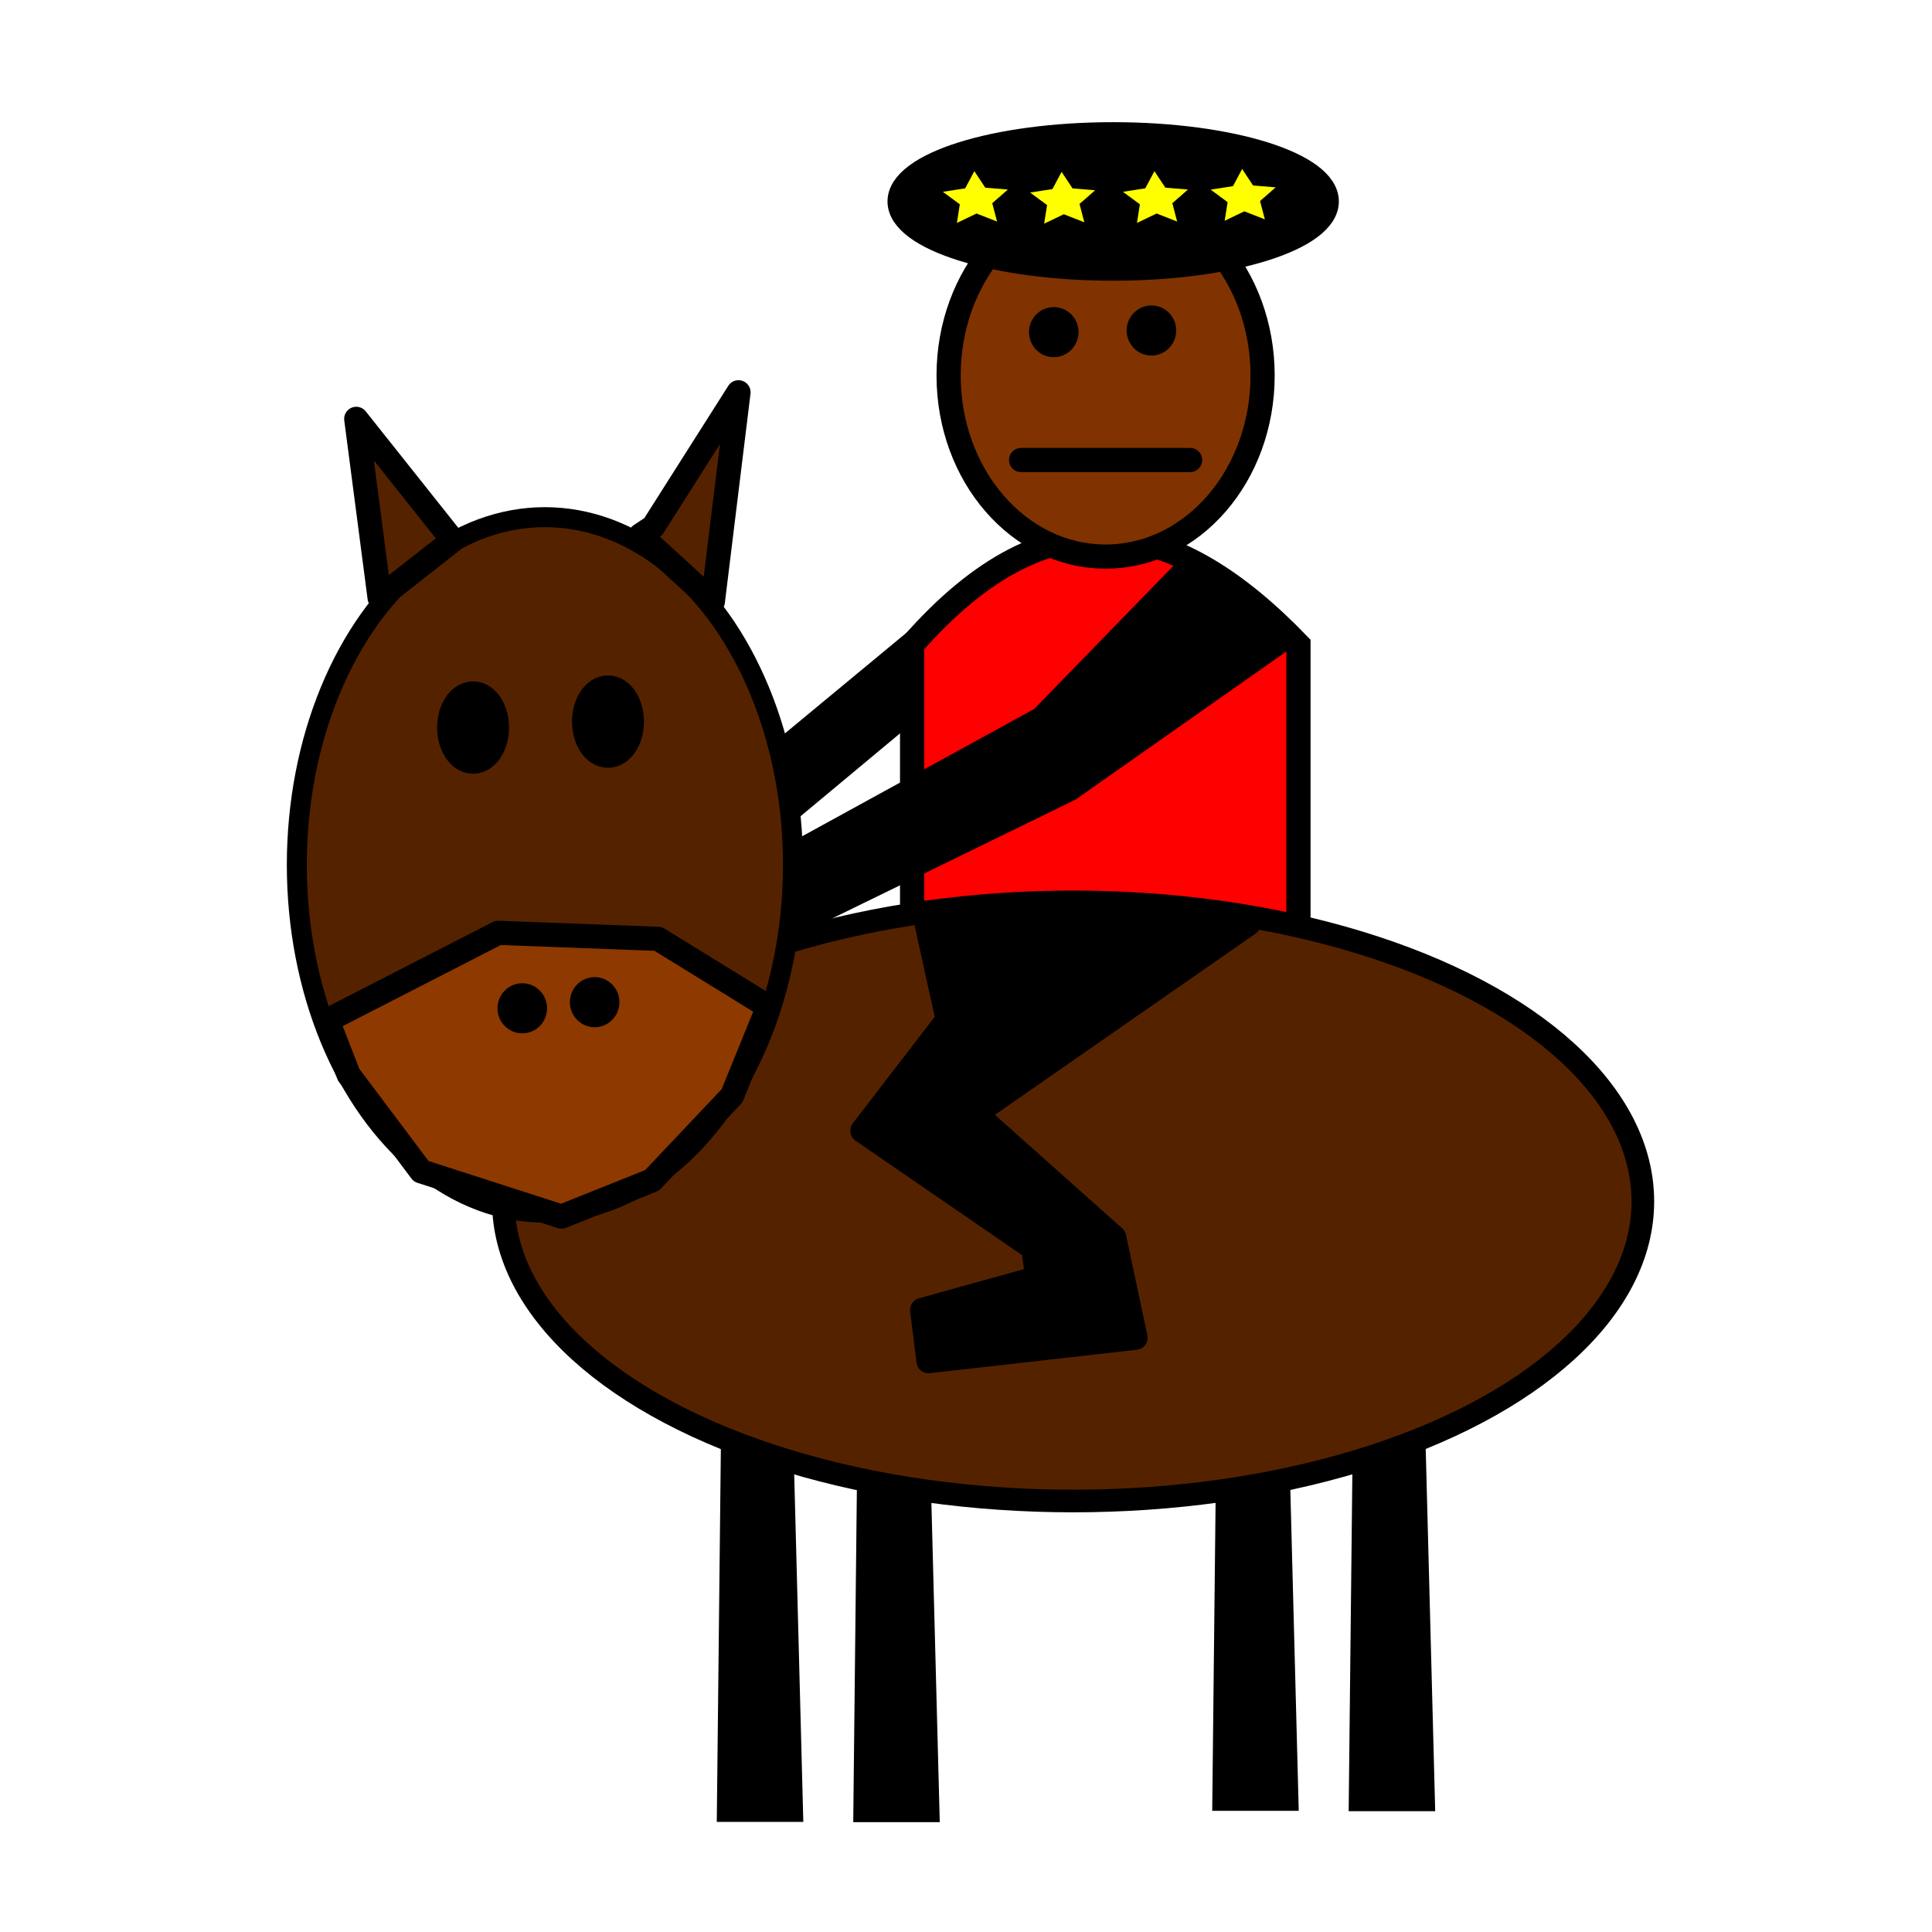 <?xml version="1.0" encoding="UTF-8" standalone="no"?>
<!-- Created with Inkscape (http://www.inkscape.org/) -->

<svg
   xmlns:dc="http://purl.org/dc/elements/1.1/"
   xmlns:cc="http://creativecommons.org/ns#"
   xmlns:rdf="http://www.w3.org/1999/02/22-rdf-syntax-ns#"
   xmlns:svg="http://www.w3.org/2000/svg"
   xmlns="http://www.w3.org/2000/svg"
   xmlns:sodipodi="http://sodipodi.sourceforge.net/DTD/sodipodi-0.dtd"
   xmlns:inkscape="http://www.inkscape.org/namespaces/inkscape"
   width="80"
   height="80"
   viewBox="0 0 21.167 21.167"
   version="1.1"
   id="svg16"
   sodipodi:docname="knight3.svg"
   inkscape:version="0.92.5 (2060ec1f9f, 2020-04-08)">
  <defs
     id="defs10">
    <inkscape:path-effect
       effect="bspline"
       id="path-effect2001"
       is_visible="true"
       weight="33.333"
       steps="2"
       helper_size="0"
       apply_no_weight="true"
       apply_with_weight="true"
       only_selected="false" />
  </defs>
  <sodipodi:namedview
     id="base"
     pagecolor="#ffffff"
     bordercolor="#666666"
     borderopacity="1.0"
     inkscape:pageopacity="0.0"
     inkscape:pageshadow="2"
     inkscape:zoom="8"
     inkscape:cx="-5.983656"
     inkscape:cy="44.174601"
     inkscape:document-units="px"
     inkscape:current-layer="layer1"
     showgrid="true"
     units="px"
     inkscape:window-width="1920"
     inkscape:window-height="1017"
     inkscape:window-x="1912"
     inkscape:window-y="-8"
     inkscape:window-maximized="1"
     showguides="true"
     inkscape:lockguides="true"
     inkscape:snap-grids="false"
     inkscape:snap-to-guides="false"
     inkscape:snap-others="false"
     inkscape:snap-nodes="false">
    <inkscape:grid
       type="xygrid"
       id="grid18" />
  </sodipodi:namedview>
  <g
     inkscape:groupmode="layer"
     id="layer3"
     inkscape:label="Layer 2">
    <path
       transform="translate(0,-275.833)"
       style="fill:#000000;stroke:#000000;stroke-width:0.265px;stroke-linecap:butt;stroke-linejoin:miter;stroke-opacity:1"
       d="m 8.037,291.08 -0.05,4.581 h 0.678 l -0.116,-4.432 z"
       id="path1083"
       inkscape:connector-curvature="0" />
    <path
       transform="translate(0,-275.833)"
       style="fill:#000000;stroke:#000000;stroke-width:0.265px;stroke-linecap:butt;stroke-linejoin:miter;stroke-opacity:1"
       d="m 9.532,291.083 -0.05,4.581 h 0.678 l -0.116,-4.432 z"
       id="path1083-3"
       inkscape:connector-curvature="0" />
    <path
       transform="translate(0,-275.833)"
       style="fill:#000000;stroke:#000000;stroke-width:0.265px;stroke-linecap:butt;stroke-linejoin:miter;stroke-opacity:1"
       d="m 13.465,290.959 -0.05,4.581 h 0.678 l -0.116,-4.432 z"
       id="path1083-5"
       inkscape:connector-curvature="0" />
    <path
       transform="translate(0,-275.833)"
       style="fill:#000000;stroke:#000000;stroke-width:0.265px;stroke-linecap:butt;stroke-linejoin:miter;stroke-opacity:1"
       d="m 14.96,290.963 -0.05,4.581 h 0.678 l -0.116,-4.432 z"
       id="path1083-3-9"
       inkscape:connector-curvature="0" />
  </g>
  <g
     inkscape:label="Layer 1"
     inkscape:groupmode="layer"
     id="layer1"
     transform="translate(0,-275.833)">
    <g
       id="g1310"
       transform="translate(0,0.529)">
      <path
         sodipodi:nodetypes="ccccc"
         inkscape:connector-curvature="0"
         id="path1448"
         d="m 9.993,286.922 v -4.555 c 1.525,-1.741 2.912,-1.373 4.233,0 v 4.555 c -1.348,1.115 -2.748,1.312 -4.233,0"
         style="fill:#ff0000;fill-opacity:1;stroke:#000000;stroke-width:0.265;stroke-linecap:round;stroke-linejoin:miter;stroke-miterlimit:4;stroke-dasharray:none;stroke-opacity:1" />
      <ellipse
         cx="12.113"
         cy="279.418"
         rx="1.72"
         ry="1.984"
         id="path1997"
         style="fill:#803300;fill-opacity:1;stroke:#000000;stroke-width:0.265;stroke-linecap:round;stroke-linejoin:round;stroke-miterlimit:4;stroke-dasharray:none;stroke-opacity:1" />
      <path
         inkscape:connector-curvature="0"
         id="path2005"
         d="m 11.187,280.344 h 1.852"
         style="fill:none;stroke:#000000;stroke-width:0.265px;stroke-linecap:round;stroke-linejoin:miter;stroke-opacity:1" />
      <ellipse
         ry="0.162"
         rx="0.159"
         cy="278.943"
         cx="11.545"
         id="path2021"
         style="fill:#000000;fill-opacity:1;stroke:#000000;stroke-width:0.225;stroke-linecap:butt;stroke-linejoin:round;stroke-miterlimit:4;stroke-dasharray:none;stroke-opacity:1" />
      <ellipse
         ry="0.162"
         rx="0.159"
         cy="278.925"
         cx="12.615"
         id="path2021-8"
         style="fill:#000000;fill-opacity:1;stroke:#000000;stroke-width:0.225;stroke-linecap:butt;stroke-linejoin:round;stroke-miterlimit:4;stroke-dasharray:none;stroke-opacity:1" />
      <ellipse
         cx="11.757"
         cy="288.467"
         rx="6.242"
         ry="3.282"
         id="path1026"
         style="fill:#552200;fill-opacity:1;stroke:#000000;stroke-width:0.248;stroke-opacity:1" />
      <ellipse
         ry="3.81"
         rx="2.718"
         cy="284.78"
         cx="5.97"
         id="path1036"
         style="fill:#552200;fill-opacity:1;stroke:#000000;stroke-width:0.219;stroke-opacity:1" />
      <path
         inkscape:connector-curvature="0"
         id="path1044"
         d="m 7.016,281.168 0.14,-0.093 0.935,-1.473 -0.281,2.292 z"
         style="fill:#552200;fill-opacity:1;stroke:#000000;stroke-width:0.265px;stroke-linecap:round;stroke-linejoin:round;stroke-opacity:1" />
      <path
         inkscape:connector-curvature="0"
         id="path1046"
         d="m 4.961,281.224 -1.058,-1.331 0.256,1.96 z"
         style="fill:#552200;fill-opacity:1;stroke:#000000;stroke-width:0.265px;stroke-linecap:butt;stroke-linejoin:round;stroke-opacity:1" />
      <path
         inkscape:connector-curvature="0"
         id="path1048"
         d="m 3.588,286.483 1.869,-0.959 1.753,0.066 1.207,0.744 -0.397,0.976 -0.876,0.926 -0.992,0.397 -1.538,-0.496 -0.794,-1.058 z"
         style="fill:#8e3900;fill-opacity:1;stroke:#000000;stroke-width:0.265px;stroke-linecap:round;stroke-linejoin:round;stroke-opacity:1;paint-order:normal" />
      <ellipse
         ry="0.323"
         rx="0.211"
         cy="283.275"
         cx="5.183"
         id="path2021-0"
         style="fill:#000000;fill-opacity:1;stroke:#000000;stroke-width:0.366;stroke-linecap:butt;stroke-linejoin:round;stroke-miterlimit:4;stroke-dasharray:none;stroke-opacity:1" />
      <ellipse
         ry="0.323"
         rx="0.211"
         cy="283.21"
         cx="6.661"
         id="path2021-4"
         style="fill:#000000;fill-opacity:1;stroke:#000000;stroke-width:0.366;stroke-linecap:butt;stroke-linejoin:round;stroke-miterlimit:4;stroke-dasharray:none;stroke-opacity:1" />
      <ellipse
         ry="0.162"
         rx="0.159"
         cy="286.351"
         cx="5.722"
         id="path2021-80"
         style="fill:#000000;fill-opacity:1;stroke:#000000;stroke-width:0.225;stroke-linecap:butt;stroke-linejoin:round;stroke-miterlimit:4;stroke-dasharray:none;stroke-opacity:1" />
      <ellipse
         ry="0.162"
         rx="0.159"
         cy="286.284"
         cx="6.515"
         id="path2021-02"
         style="fill:#000000;fill-opacity:1;stroke:#000000;stroke-width:0.225;stroke-linecap:butt;stroke-linejoin:round;stroke-miterlimit:4;stroke-dasharray:none;stroke-opacity:1" />
      <ellipse
         ry="0.736"
         rx="2.34"
         cy="1.678"
         cx="12.196"
         id="path1122"
         style="fill:#000000;fill-opacity:1;stroke:#000000;stroke-width:0.265;stroke-linecap:round;stroke-linejoin:round;stroke-opacity:1;paint-order:normal"
         transform="translate(0,275.833)" />
      <path
         transform="matrix(0.613,0,0,0.506,3.97,137.08)"
         inkscape:transform-center-y="-0.025711377"
         inkscape:transform-center-x="0.0048911722"
         d="m 11.344,277.967 -0.367,-0.174 -0.351,0.204 0.052,-0.403 -0.303,-0.271 0.399,-0.075 0.164,-0.372 0.195,0.357 0.404,0.041 -0.279,0.296 z"
         inkscape:randomized="0"
         inkscape:rounded="0"
         inkscape:flatsided="false"
         sodipodi:arg2="1.5285933"
         sodipodi:arg1="0.90027477"
         sodipodi:r2="0.3060362"
         sodipodi:r1="0.61207241"
         sodipodi:cy="277.487"
         sodipodi:cx="10.963672"
         sodipodi:sides="5"
         id="path1125"
         style="fill:#ffff00;fill-opacity:1;stroke:none;stroke-width:0.265;stroke-linecap:round;stroke-linejoin:round;stroke-opacity:1;paint-order:normal"
         sodipodi:type="star" />
      <path
         transform="matrix(0.613,0,0,0.506,4.926,137.088)"
         inkscape:transform-center-y="-0.025718548"
         inkscape:transform-center-x="0.0048911388"
         d="m 11.344,277.967 -0.367,-0.174 -0.351,0.204 0.052,-0.403 -0.303,-0.271 0.399,-0.075 0.164,-0.372 0.195,0.357 0.404,0.041 -0.279,0.296 z"
         inkscape:randomized="0"
         inkscape:rounded="0"
         inkscape:flatsided="false"
         sodipodi:arg2="1.5285933"
         sodipodi:arg1="0.90027477"
         sodipodi:r2="0.3060362"
         sodipodi:r1="0.61207241"
         sodipodi:cy="277.487"
         sodipodi:cx="10.963672"
         sodipodi:sides="5"
         id="path1125-7"
         style="fill:#ffff00;fill-opacity:1;stroke:none;stroke-width:0.265;stroke-linecap:round;stroke-linejoin:round;stroke-opacity:1;paint-order:normal"
         sodipodi:type="star" />
      <path
         transform="matrix(0.613,0,0,0.506,5.943,137.08)"
         inkscape:transform-center-y="-0.02571211"
         inkscape:transform-center-x="0.0048911746"
         d="m 11.344,277.967 -0.367,-0.174 -0.351,0.204 0.052,-0.403 -0.303,-0.271 0.399,-0.075 0.164,-0.372 0.195,0.357 0.404,0.041 -0.279,0.296 z"
         inkscape:randomized="0"
         inkscape:rounded="0"
         inkscape:flatsided="false"
         sodipodi:arg2="1.5285933"
         sodipodi:arg1="0.90027477"
         sodipodi:r2="0.3060362"
         sodipodi:r1="0.61207241"
         sodipodi:cy="277.487"
         sodipodi:cx="10.963672"
         sodipodi:sides="5"
         id="path1125-4"
         style="fill:#ffff00;fill-opacity:1;stroke:none;stroke-width:0.265;stroke-linecap:round;stroke-linejoin:round;stroke-opacity:1;paint-order:normal"
         sodipodi:type="star" />
      <path
         transform="matrix(0.613,0,0,0.506,6.904,137.056)"
         inkscape:transform-center-y="-0.025720034"
         inkscape:transform-center-x="0.0048911801"
         d="m 11.344,277.967 -0.367,-0.174 -0.351,0.204 0.052,-0.403 -0.303,-0.271 0.399,-0.075 0.164,-0.372 0.195,0.357 0.404,0.041 -0.279,0.296 z"
         inkscape:randomized="0"
         inkscape:rounded="0"
         inkscape:flatsided="false"
         sodipodi:arg2="1.5285933"
         sodipodi:arg1="0.90027477"
         sodipodi:r2="0.3060362"
         sodipodi:r1="0.61207241"
         sodipodi:cy="277.487"
         sodipodi:cx="10.963672"
         sodipodi:sides="5"
         id="path1125-1"
         style="fill:#ffff00;fill-opacity:1;stroke:none;stroke-width:0.265;stroke-linecap:round;stroke-linejoin:round;stroke-opacity:1;paint-order:normal"
         sodipodi:type="star" />
      <path
         sodipodi:nodetypes="cccccccccccc"
         inkscape:connector-curvature="0"
         id="path1162"
         d="m 10.126,285.307 0.257,1.169 -0.935,1.216 1.871,1.286 0.047,0.327 -1.263,0.351 0.07,0.561 2.268,-0.257 -0.234,-1.099 -1.52,-1.356 2.993,-2.081 z"
         style="fill:#000000;stroke:#000000;stroke-width:0.265px;stroke-linecap:round;stroke-linejoin:round;stroke-opacity:1" />
      <path
         inkscape:connector-curvature="0"
         id="path1164"
         d="m 13.026,281.518 -1.614,1.66 -2.643,1.45 -0.07,0.795 3.017,-1.473 2.362,-1.66 z"
         style="fill:#000000;stroke:#000000;stroke-width:0.265px;stroke-linecap:butt;stroke-linejoin:miter;stroke-opacity:1" />
      <path
         sodipodi:nodetypes="ccccc"
         inkscape:connector-curvature="0"
         id="path1166"
         d="m 9.933,282.407 -1.327,1.099 0.117,0.608 1.263,-1.052 z"
         style="fill:#000000;stroke:#000000;stroke-width:0.265px;stroke-linecap:butt;stroke-linejoin:miter;stroke-opacity:1" />
    </g>
  </g>
</svg>
